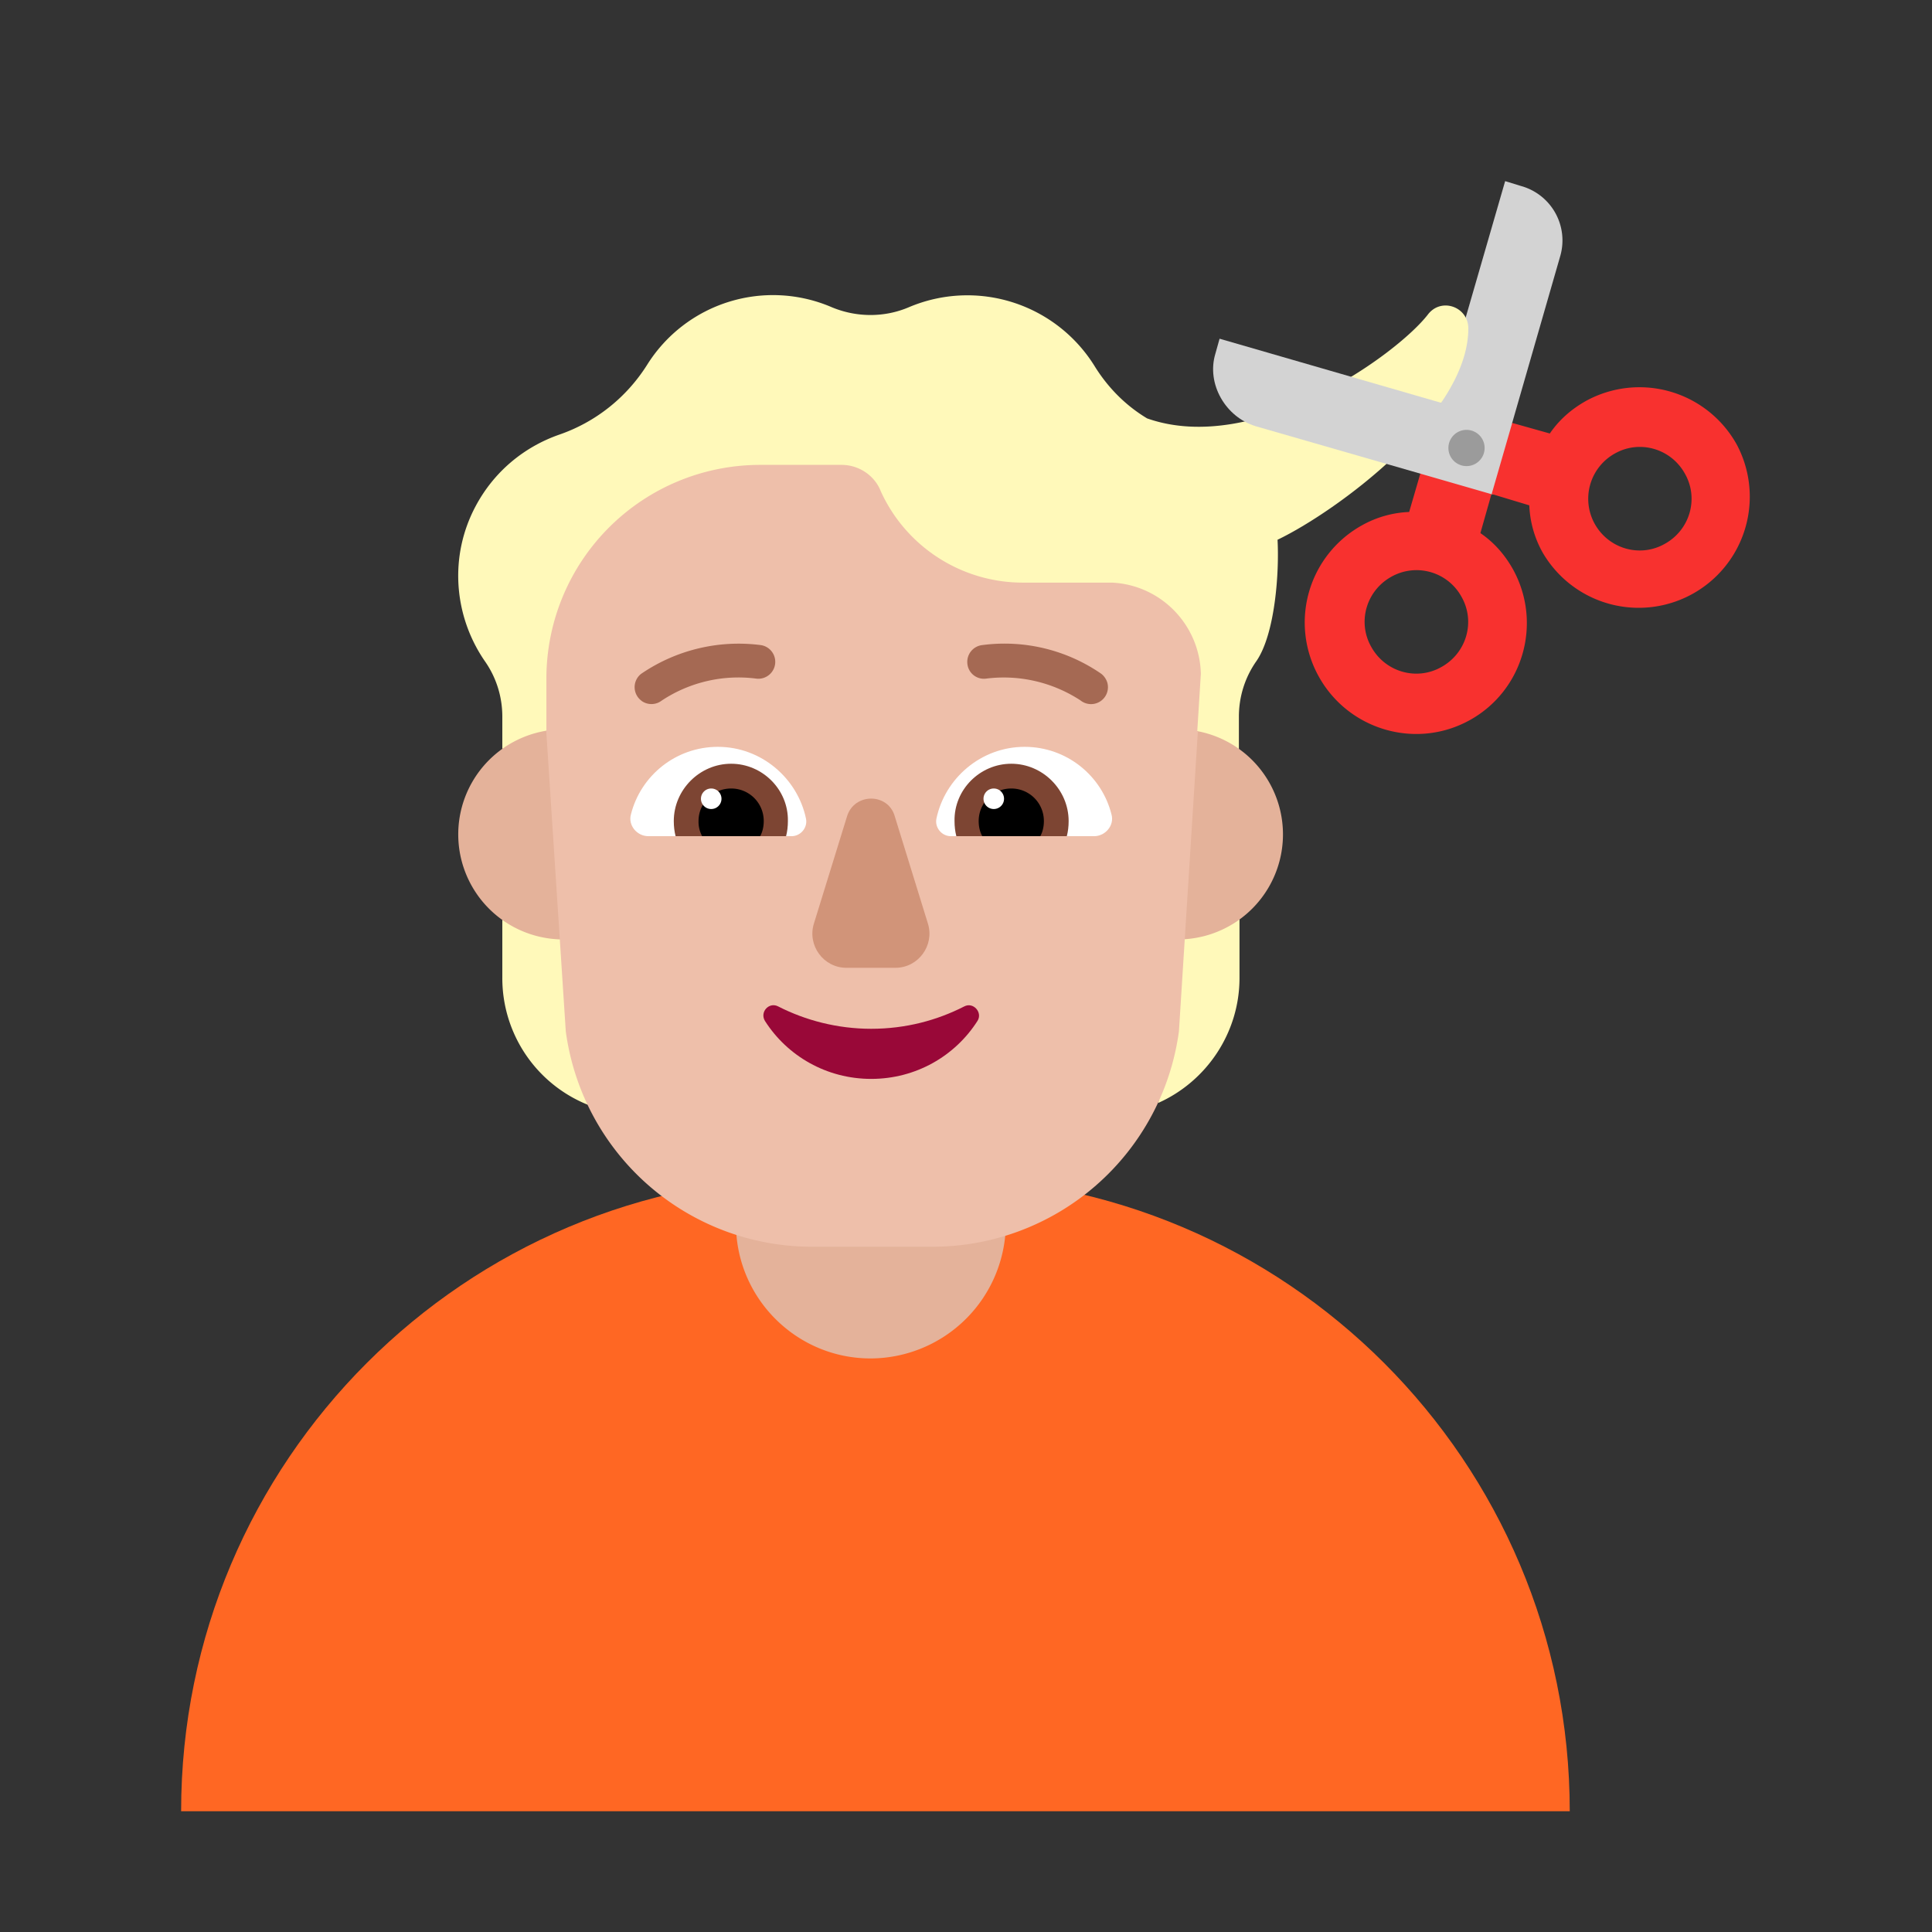 <svg xmlns="http://www.w3.org/2000/svg" width="1em" height="1em" viewBox="0 0 32 32"><rect x="0" y="0" width="32" height="32" fill="#333333" stroke="none"/><g fill="none"><path fill="#D3D3D3" d="m24.93 3l-1.4 4.84l.154 1.058l.238.114l.786-.832l1.132-3.93a.935.935 0 0 0-.65-1.17z"/><path fill="#FFF9BA" d="M23.65 5.21c.22-.29.67-.13.67.23c0 1.44-2.2 3.04-3.16 3.5c.03.54-.04 1.56-.35 2.01c-.19.27-.29.59-.29.92v.55c-.09-.066-2.02 1.42-2.02 1.42s.822 2.263 2.03 1.38v.98c0 .9-.54 1.71-1.35 2.07c.346-.753-6.37-1.575-9.44.03a2.26 2.26 0 0 1-1.42-2.1v-.97c.602.424 1.42-1.39 1.42-1.39S9 12.5 8.32 12.4v-.53c0-.33-.1-.65-.29-.92c-.51-.74-.6-1.73-.15-2.57c.31-.58.81-.98 1.38-1.18c.61-.21 1.12-.62 1.46-1.16a2.46 2.46 0 0 1 3.06-.95c.41.17.87.17 1.27 0a2.48 2.48 0 0 1 3.09.99c.22.35.51.64.86.85c1.79.63 4.13-1.05 4.65-1.72"/><path fill="#FF6723" d="M3 30c0-5.799 4.701-10.5 10.5-10.5h2C21.299 19.5 26 24.201 26 30z"/><path fill="#E4B29A" d="M14.42 22.5c-1.23 0-2.23-1-2.23-2.23V18.8h4.47v1.47a2.247 2.247 0 0 1-2.24 2.23m-3.35-8.68a1.74 1.74 0 1 1-3.48 0a1.74 1.74 0 0 1 3.48 0m10.18 0a1.74 1.74 0 1 1-3.48 0a1.74 1.74 0 0 1 3.48 0"/><path fill="#EEBFAA" d="M9.047 12.1h.003v-.86a3.54 3.54 0 0 1 3.54-3.54h1.35c.29 0 .55.18.65.44c.42.92 1.34 1.51 2.35 1.51h1.48c.81.04 1.45.7 1.47 1.51l-.06.96q.006 0 .01.003l-.313 4.957a4.12 4.12 0 0 1-4.086 3.57h-1.984a4.115 4.115 0 0 1-4.086-3.57z"/><path fill="#D19479" d="m14.03 13.52l-.55 1.78c-.11.36.16.73.54.73h.81c.38 0 .65-.37.54-.73l-.55-1.78c-.11-.39-.67-.39-.79 0"/><path fill="#990838" d="M14.43 17.04c-.56 0-1.09-.14-1.54-.37c-.15-.08-.31.09-.22.24c.37.58 1.02.96 1.76.96s1.39-.38 1.76-.96c.09-.14-.07-.32-.22-.24c-.45.23-.97.37-1.54.37"/><path fill="#A56953" d="M17.9 11.604a.28.28 0 0 0 .439-.303a.3.3 0 0 0-.097-.14a2.82 2.82 0 0 0-1.976-.476a.28.28 0 0 0-.243.31a.275.275 0 0 0 .31.245c.55-.07 1.105.06 1.568.364m-7.273.006a.28.28 0 0 0 .332-.006a2.3 2.3 0 0 1 1.566-.364a.28.28 0 0 0 .069-.556a2.86 2.86 0 0 0-1.976.477a.28.28 0 0 0 .009.448"/><path fill="#fff" d="M10.45 13.49c.16-.64.74-1.12 1.44-1.12c.72 0 1.32.52 1.46 1.19c.03.15-.09.29-.24.29h-2.37c-.19 0-.34-.18-.29-.36m7.96 0c-.16-.64-.74-1.12-1.44-1.12c-.72 0-1.32.52-1.46 1.19c-.03.15.09.29.24.29h2.37c.19 0 .34-.18.29-.36"/><path fill="#7D4533" d="M11.16 13.6c0-.52.43-.95.95-.95s.95.43.94.95c0 .09-.01.17-.03.25h-1.83c-.02-.08-.03-.16-.03-.25m6.54 0c0-.52-.43-.95-.95-.95s-.95.43-.94.95c0 .09.01.17.03.25h1.83c.02-.08.03-.16.03-.25"/><path fill="#000" d="M12.11 13.06c.3 0 .54.24.54.54c0 .09-.02.18-.06.25h-.96a.5.5 0 0 1-.06-.25c0-.3.24-.54.54-.54m4.64 0c-.3 0-.54.24-.54.54c0 .09.02.18.06.25h.96c.04-.07.06-.16.06-.25c0-.3-.24-.54-.54-.54"/><path fill="#fff" d="M11.95 13.23a.17.17 0 1 1-.34 0a.17.17 0 0 1 .34 0m4.68 0a.17.17 0 1 1-.34 0a.17.17 0 0 1 .34 0"/><path fill="#D3D3D3" d="m20.2 5.61l4.84 1.4l.839.69l-.086.452l-1.088.033L20.8 7.06c-.5-.15-.82-.7-.67-1.2z"/><path fill="#9B9B9B" d="M24.29 7.72a.3.3 0 1 0 0-.6a.3.3 0 0 0 0 .6"/><path fill="#F8312F" d="m25.047 7.005l-.34 1.177l.623.188c.01.26.08.53.22.78a1.84 1.84 0 0 0 3.22-1.78a1.843 1.843 0 0 0-2.5-.73q-.375.21-.6.54zm1.703.505c.41-.23.93-.08 1.16.34c.23.41.08.93-.34 1.16c-.41.23-.93.08-1.16-.34a.857.857 0 0 1 .34-1.16m-3.41.97l.185-.635l1.178.34l-.183.645q.33.225.54.6c.49.89.17 2.01-.72 2.5s-2.01.16-2.5-.73a1.84 1.84 0 0 1 .72-2.5c.25-.14.52-.21.78-.22m.87 1.41a.85.85 0 0 0-1.16-.34c-.42.23-.57.75-.34 1.16c.23.42.75.57 1.16.34c.42-.23.57-.75.34-1.16"/></g></svg>